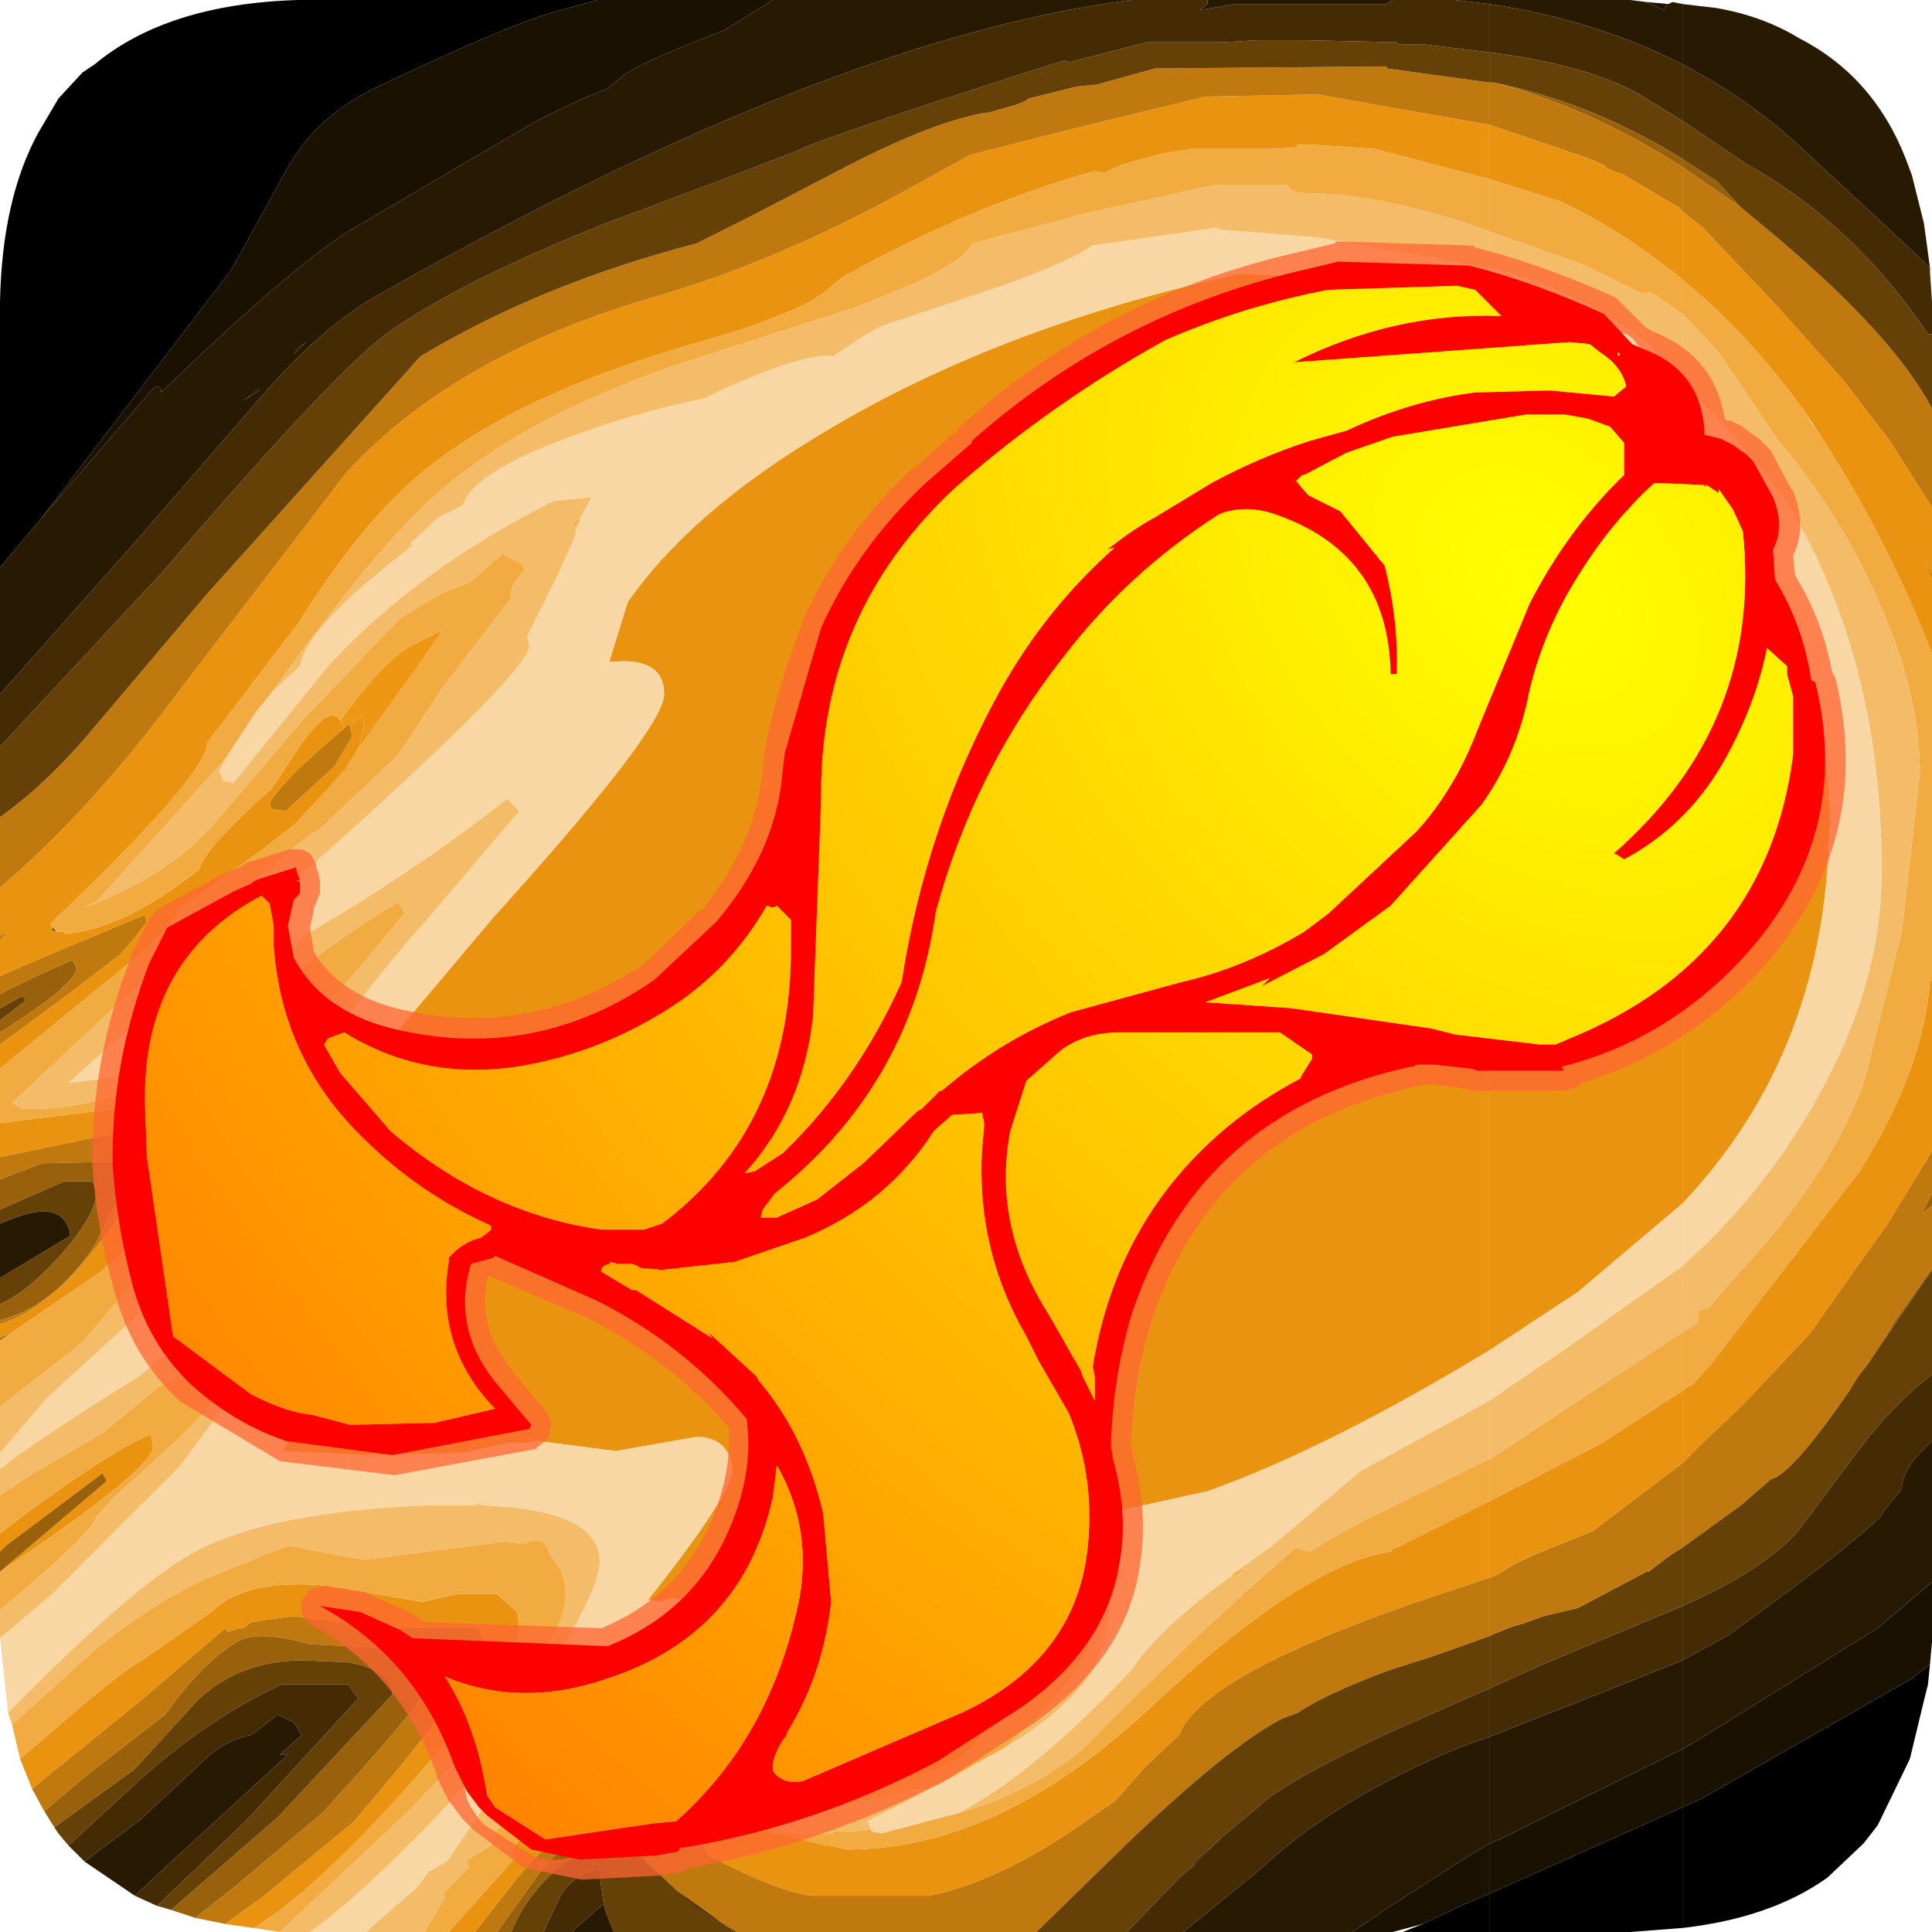<?xml version="1.0" encoding="UTF-8" standalone="no"?>
<svg xmlns:ffdec="https://www.free-decompiler.com/flash" xmlns:xlink="http://www.w3.org/1999/xlink" ffdec:objectType="frame" height="48.0px" width="48.0px" xmlns="http://www.w3.org/2000/svg">
  <g transform="matrix(1.0, 0.0, 0.0, 1.0, 0.0, 0.0)">
    <filter id="filter0">
      <feColorMatrix in="SourceGraphic" result="filterResult0" type="matrix" values="1.566 -0.17 -0.396 0.0 0.067 -0.275 1.231 0.044 0.0 0.067 0.063 -0.69 1.627 0.0 0.067 0.0 0.0 0.0 1.0 0.0"/>
    </filter>
    <use ffdec:characterId="2049" filter="url(#filter0)" height="48.0" transform="matrix(1.0, 0.0, 0.0, 1.0, 0.0, 0.0)" width="48.0" xlink:href="#sprite0"/>
    <use ffdec:characterId="2354" height="40.8" transform="matrix(1.0, 0.0, 0.0, 1.0, 2.3, 5.9)" width="43.55" xlink:href="#shape1"/>
  </g>
  <defs>
    <g id="sprite0" transform="matrix(1.0, 0.0, 0.0, 1.0, 0.0, 0.0)">
      <use ffdec:characterId="2048" height="48.0" transform="matrix(1.0, 0.0, 0.0, 1.0, 0.0, 0.0)" width="48.0" xlink:href="#shape0"/>
    </g>
    <g id="shape0" transform="matrix(1.0, 0.0, 0.0, 1.0, 0.0, 0.0)">
      <path d="M48.0 12.6 L48.0 14.25 47.85 13.95 48.0 14.4 48.0 16.25 Q47.0 13.65 45.5 11.25 L45.15 10.7 44.85 10.25 Q43.45 8.3 41.8 6.95 L41.8 5.25 42.3 5.65 44.1 7.55 45.8 9.45 46.95 10.95 48.0 12.6 M48.0 24.35 L48.0 28.6 46.9 30.4 44.95 33.15 43.35 34.85 43.25 34.95 42.35 35.8 41.8 36.35 41.8 34.55 41.95 34.45 42.05 34.4 42.5 33.9 46.2 29.1 Q47.8 26.55 47.95 24.35 L48.0 24.35 M41.8 29.9 L41.8 11.75 42.35 12.4 Q45.45 16.4 45.45 20.3 45.45 26.05 41.8 29.9 M37.0 3.1 L37.0 4.45 34.15 3.7 32.7 3.6 32.35 3.6 32.2 3.6 32.35 3.65 31.65 3.7 29.6 3.7 28.95 3.8 28.0 4.05 Q27.7 4.15 27.45 4.3 L27.2 4.25 Q24.15 5.1 21.0 6.85 L20.85 6.95 20.5 7.25 Q19.7 7.85 17.2 8.55 12.55 9.9 10.3 11.9 8.95 13.05 7.4 15.5 L5.15 18.45 Q5.15 19.25 1.25 22.95 L1.3 23.05 1.3 23.1 1.4 23.15 1.6 23.15 1.6 23.2 Q3.05 23.1 4.95 21.6 5.05 21.15 6.4 19.9 L6.75 19.6 7.4 18.6 Q8.2 17.45 8.45 17.9 L8.55 18.1 Q7.05 19.35 6.7 19.95 L6.75 20.1 7.1 20.15 8.3 19.05 8.75 18.3 8.7 18.05 9.0 17.75 9.05 18.05 8.9 18.6 8.65 19.0 8.45 19.25 8.15 19.6 7.3 20.5 6.4 21.2 5.7 21.7 4.4 22.6 4.4 22.65 Q4.4 23.0 2.2 24.75 L0.0 26.55 0.0 25.95 1.7 24.7 3.0 23.7 3.35 23.3 3.65 22.9 3.6 22.75 3.55 22.75 1.15 23.75 0.0 24.25 0.0 23.35 0.2 23.15 0.0 23.25 0.0 22.05 Q2.25 20.15 4.5 17.1 L8.6 11.75 Q11.3 8.8 16.35 7.35 19.1 6.55 22.1 4.95 L24.1 3.85 26.65 3.2 29.95 2.4 32.55 2.35 32.75 2.35 37.0 3.1 M37.0 8.15 L37.0 33.55 Q32.95 36.0 30.0 37.05 L24.05 38.35 17.2 39.8 17.0 39.75 16.6 39.7 16.45 39.8 16.1 39.75 Q18.2 37.1 18.2 36.5 18.1 35.7 17.3 35.7 L15.3 36.05 13.35 35.8 13.1 35.85 12.6 35.85 11.45 36.1 9.1 36.15 7.05 36.05 7.05 36.0 8.35 33.95 Q9.25 32.5 9.25 31.8 L9.0 31.1 Q8.7 30.75 8.7 30.2 8.65 29.0 8.3 28.8 L8.25 28.8 8.55 28.15 9.3 26.3 12.25 22.8 Q16.5 18.1 16.5 17.25 16.5 16.3 15.15 16.45 L15.15 16.4 15.55 15.1 15.6 14.95 Q17.1 12.8 20.2 10.9 24.65 8.15 30.8 6.8 34.25 6.9 37.0 8.15 M37.0 37.3 L37.0 39.2 36.4 39.4 Q29.9 41.5 29.3 43.1 L28.45 43.9 27.7 44.75 27.25 45.05 Q25.0 46.7 23.1 47.1 L20.15 47.1 Q19.4 47.0 18.0 46.3 L17.6 46.1 17.3 45.55 17.65 44.95 Q18.6 44.55 20.5 44.0 L22.7 43.3 22.95 43.2 23.35 43.0 23.75 42.65 22.7 42.95 21.45 43.25 18.2 43.8 16.95 44.0 15.8 44.25 15.75 44.25 15.05 44.65 14.75 44.85 Q14.05 45.3 12.9 46.6 L11.8 48.0 11.15 48.0 12.8 46.15 12.7 46.0 13.05 45.5 Q13.45 44.8 14.6 44.05 15.65 43.3 16.7 43.2 L17.2 43.1 17.25 43.1 17.55 43.0 18.65 42.7 22.05 41.95 23.05 41.9 23.1 41.95 24.65 41.7 Q25.45 40.9 25.45 41.8 L25.0 42.6 24.45 42.95 Q24.1 43.8 22.6 44.15 L18.0 45.3 19.75 45.65 20.5 45.85 20.6 45.85 21.05 45.95 Q24.8 45.95 28.55 42.45 32.4 38.85 34.55 38.55 34.6 38.45 34.7 38.45 L37.0 37.3 M6.3 47.9 L5.6 47.8 Q6.0 47.5 6.5 47.15 L8.8 45.25 Q12.0 41.5 12.0 40.8 L11.9 40.45 9.55 40.45 7.3 40.15 6.25 40.3 6.05 40.45 5.95 40.45 5.65 40.55 5.6 40.45 3.5 42.25 1.15 44.15 0.8 44.45 0.5 43.7 1.6 42.75 Q3.05 41.5 3.6 41.2 L5.25 40.05 Q6.1 39.2 8.15 39.4 L10.5 39.8 11.35 39.6 12.35 39.6 12.85 40.05 12.9 40.45 Q12.9 41.3 9.85 44.7 7.65 47.1 6.3 47.9 M0.0 38.55 L0.0 38.1 0.65 37.6 Q3.05 35.85 3.75 35.65 L3.8 35.95 Q3.8 36.5 0.0 39.05 L0.35 38.75 2.65 36.8 2.55 36.6 0.15 38.4 0.0 38.55 M0.0 33.25 L0.0 32.9 Q1.95 32.3 4.15 28.25 L4.05 28.0 3.25 28.1 2.15 28.3 0.0 28.75 0.0 27.9 0.8 27.8 4.55 27.35 5.65 26.8 5.1 27.5 5.05 27.65 5.0 27.8 4.3 28.95 Q3.3 30.55 3.2 30.85 L3.1 31.1 Q2.9 31.25 2.6 31.5 L2.5 31.6 0.3 33.1 0.0 33.25 M2.95 37.1 L2.4 37.65 2.4 37.6 2.95 37.1 M5.3 39.15 L5.4 39.1 5.3 39.15 M15.15 43.15 L14.8 43.35 14.75 43.35 14.95 43.2 15.15 43.15" fill="#ea9311" fill-rule="evenodd" stroke="none"/>
      <path d="M41.8 31.45 L41.8 29.9 Q45.45 26.05 45.45 20.3 45.45 16.4 42.35 12.4 L41.8 11.75 41.8 9.55 42.7 10.4 44.25 12.25 Q46.75 16.2 46.75 21.65 46.75 24.65 44.9 27.7 43.65 29.8 41.8 31.45 M37.0 6.65 L37.0 8.15 Q34.25 6.9 30.8 6.8 24.65 8.15 20.2 10.9 17.1 12.8 15.6 14.95 L15.55 15.1 15.15 16.4 15.15 16.45 Q16.5 16.3 16.5 17.25 16.5 18.1 12.25 22.8 L9.3 26.3 8.55 28.15 8.25 28.8 8.3 28.8 Q8.65 29.0 8.7 30.2 8.7 30.75 9.0 31.1 L9.25 31.8 Q9.25 32.5 8.35 33.95 L7.05 36.0 7.05 36.05 9.1 36.15 11.45 36.1 12.6 35.85 13.1 35.85 13.35 35.8 15.3 36.05 17.3 35.7 Q18.1 35.7 18.2 36.5 18.2 37.1 16.1 39.75 L16.45 39.8 16.6 39.7 17.0 39.75 17.2 39.8 24.05 38.35 30.0 37.05 Q32.95 36.0 37.0 33.55 L37.0 34.8 33.8 36.55 31.55 38.45 30.7 39.05 30.6 39.15 Q28.8 40.45 28.1 41.5 25.65 44.1 23.8 45.05 L21.9 45.55 21.65 45.5 21.65 45.45 21.55 45.25 23.3 44.35 24.55 43.65 25.0 43.4 Q26.75 42.35 27.3 41.2 L27.55 40.3 27.55 40.15 Q27.55 39.6 27.95 39.0 24.8 40.05 21.6 40.55 L20.95 40.8 Q18.25 41.05 16.5 41.6 14.15 42.4 12.7 43.95 L11.75 45.3 11.1 46.25 10.65 46.5 10.35 46.9 9.2 47.9 9.1 48.0 7.9 48.0 7.7 48.0 Q9.25 46.9 11.9 44.0 L13.65 41.5 Q14.9 39.45 14.9 38.8 14.9 37.5 11.95 37.4 L11.95 37.35 11.75 37.4 10.65 37.4 Q6.7 37.55 4.85 38.55 3.4 39.3 0.2 42.55 L0.0 40.7 1.3 39.6 4.45 36.45 Q8.05 31.65 8.05 31.0 L8.0 30.65 7.6 30.85 7.55 30.85 7.45 30.95 5.7 32.3 3.45 34.2 Q2.2 34.95 0.45 36.15 L0.0 36.5 0.0 36.1 1.15 34.75 3.5 32.6 Q5.7 30.3 6.7 28.4 8.05 25.7 10.65 22.8 L12.9 20.15 12.6 19.85 Q10.3 21.65 7.55 23.25 L5.6 25.4 Q4.5 26.65 1.7 26.9 L8.25 21.05 Q13.15 16.65 13.15 16.05 L13.1 15.8 13.8 14.4 13.85 14.3 14.3 13.3 14.3 13.2 14.4 12.95 14.4 12.9 14.7 12.35 13.75 12.45 Q10.35 14.15 8.15 16.55 L5.8 19.45 5.55 19.4 5.45 19.15 5.6 18.85 6.35 17.7 6.75 17.2 7.45 16.55 Q7.6 15.65 9.75 13.95 L10.25 13.55 10.2 13.5 10.9 12.85 11.5 12.55 Q11.75 11.75 14.05 10.9 15.75 10.25 17.5 9.9 L17.9 9.7 Q20.0 8.75 20.7 8.85 L21.45 8.35 21.9 8.1 23.7 7.5 Q26.35 6.65 27.15 6.1 L30.3 5.65 30.25 5.7 32.75 5.9 37.0 6.65 M8.3 29.6 L8.3 29.55 8.3 29.7 8.3 29.6 M16.9 41.0 L16.75 41.0 16.6 41.05 16.6 41.1 16.9 41.0" fill="#f9d7a4" fill-rule="evenodd" stroke="none"/>
      <path d="M41.8 33.1 L41.8 31.45 Q43.65 29.8 44.9 27.7 46.75 24.65 46.75 21.65 46.75 16.2 44.25 12.25 L42.7 10.4 41.8 9.55 41.8 7.8 42.7 8.75 44.15 10.9 Q45.75 12.8 46.7 15.0 47.7 17.25 47.7 19.2 L47.25 23.15 46.35 26.75 Q45.55 29.15 43.0 31.85 L42.45 32.5 42.2 32.55 42.2 32.75 42.2 32.85 41.8 33.1 M37.0 5.75 L37.0 6.65 32.75 5.9 30.25 5.7 30.3 5.65 27.15 6.1 Q26.35 6.65 23.7 7.5 L21.9 8.1 21.45 8.35 20.7 8.85 Q20.0 8.75 17.9 9.7 L17.5 9.9 Q15.75 10.25 14.05 10.9 11.75 11.75 11.5 12.55 L10.9 12.85 10.2 13.5 10.25 13.55 9.75 13.95 Q7.6 15.65 7.45 16.55 L6.75 17.2 Q8.95 14.15 10.25 12.85 12.4 10.6 16.7 9.1 L21.05 7.7 Q23.85 6.7 24.15 6.05 L26.25 5.5 26.75 5.35 30.15 4.6 32.0 4.6 Q32.05 4.8 32.45 4.8 34.05 4.8 36.3 5.5 L37.0 5.75 M37.0 34.8 L37.0 36.25 34.25 37.6 Q33.15 38.15 32.55 38.55 L32.2 38.45 Q29.85 40.45 26.85 43.5 25.55 44.55 23.8 45.05 25.65 44.1 28.1 41.5 28.8 40.45 30.6 39.15 L30.55 39.2 31.05 38.95 30.7 39.05 31.55 38.45 33.8 36.55 37.0 34.8 M10.55 48.0 L9.1 48.0 9.2 47.9 10.35 46.9 10.65 46.5 11.1 46.25 11.75 45.3 12.7 43.95 Q14.15 42.4 16.5 41.6 18.25 41.05 20.95 40.8 L21.6 40.55 Q24.8 40.05 27.95 39.0 27.55 39.6 27.55 40.15 L27.55 40.3 27.3 41.2 Q26.75 42.35 25.0 43.4 27.05 41.5 27.05 40.7 L27.05 40.3 27.05 40.25 27.0 40.15 26.6 40.1 26.15 40.5 21.6 41.4 21.3 41.35 19.3 41.7 16.6 42.35 15.15 43.15 14.95 43.2 14.75 43.35 13.8 43.95 13.4 44.2 Q12.75 44.65 12.35 45.5 L12.2 45.85 11.55 46.25 11.6 46.25 11.65 46.4 11.0 47.05 11.05 47.15 10.55 48.0 M7.7 48.0 L7.5 48.0 6.95 48.0 10.2 44.95 12.15 42.9 Q14.05 40.65 14.05 39.65 14.05 39.0 13.7 38.7 L13.6 38.45 Q13.45 38.2 13.15 38.3 L13.05 38.35 12.55 38.3 9.05 38.75 7.15 38.4 5.4 39.1 5.3 39.15 Q4.05 39.65 2.4 40.95 L0.3 42.85 0.2 42.55 Q3.4 39.3 4.85 38.55 6.7 37.55 10.65 37.4 L11.75 37.4 11.95 37.35 11.95 37.4 Q14.9 37.5 14.9 38.8 14.9 39.45 13.65 41.5 L11.9 44.0 Q9.25 46.9 7.7 48.0 M0.0 40.7 L0.0 40.5 0.0 40.1 0.0 40.0 Q2.4 38.0 2.4 37.65 L2.95 37.1 3.55 36.55 Q5.8 34.55 5.8 34.0 L5.75 33.8 6.1 33.25 6.15 33.2 5.25 33.85 3.95 34.45 2.55 35.6 0.75 36.65 0.0 37.15 0.0 36.5 0.45 36.15 Q2.2 34.95 3.45 34.2 L5.7 32.3 7.45 30.95 7.55 30.85 7.6 30.85 8.0 30.65 8.05 31.0 Q8.05 31.65 4.45 36.45 L1.3 39.6 0.0 40.7 M0.0 36.1 L0.0 34.95 2.05 33.35 3.9 31.15 4.75 30.2 5.85 28.55 7.1 26.0 7.3 25.6 Q7.85 25.1 8.5 24.55 L10.05 22.7 9.9 22.4 Q6.3 24.65 6.35 25.45 L4.0 26.85 Q2.05 27.6 0.55 27.55 L0.3 27.4 5.6 22.45 6.8 21.5 6.95 21.35 7.25 21.1 8.15 20.4 9.85 18.8 10.0 18.6 10.95 17.15 12.7 14.85 12.7 14.75 Q12.7 14.5 13.05 14.15 L12.95 14.0 12.55 13.8 12.55 13.7 11.7 14.45 10.95 14.75 9.95 15.35 7.6 17.8 5.5 20.25 Q4.35 21.7 2.1 22.55 L2.4 22.4 5.6 18.85 5.45 19.15 5.55 19.4 5.8 19.45 8.15 16.55 Q10.35 14.15 13.75 12.45 L14.7 12.35 14.4 12.9 14.25 13.0 14.25 13.1 14.4 12.95 14.3 13.2 14.3 13.3 13.85 14.3 13.8 14.4 13.1 15.8 13.15 16.05 Q13.15 16.65 8.25 21.05 L1.7 26.9 Q4.5 26.65 5.6 25.4 L7.55 23.25 Q10.3 21.65 12.6 19.85 L12.9 20.15 10.65 22.8 Q8.05 25.7 6.7 28.4 5.7 30.3 3.5 32.6 L1.15 34.75 0.0 36.1 M8.3 29.6 L8.3 29.7 8.3 29.55 8.3 29.6 M23.3 44.35 L21.55 45.25 21.65 45.45 21.2 45.5 20.7 45.5 20.7 45.55 19.85 45.55 18.6 45.35 23.3 44.35 M16.9 41.0 L16.6 41.1 16.6 41.05 16.75 41.0 16.9 41.0" fill="#f4bc68" fill-rule="evenodd" stroke="none"/>
      <path d="M48.0 16.25 L48.0 24.35 47.95 24.35 Q47.8 26.55 46.2 29.1 L42.5 33.9 42.05 34.4 41.95 34.45 41.8 34.55 41.8 33.1 42.2 32.85 42.2 32.75 42.2 32.55 42.45 32.5 43.0 31.85 Q45.55 29.15 46.35 26.75 L47.25 23.15 47.7 19.2 Q47.7 17.25 46.7 15.0 45.75 12.8 44.15 10.9 L42.7 8.75 41.8 7.8 41.8 6.95 Q43.45 8.3 44.85 10.25 L45.0 10.5 45.15 10.7 45.5 11.25 Q47.0 13.65 48.0 16.25 M37.0 4.45 L37.0 5.75 36.3 5.5 Q34.05 4.8 32.45 4.8 32.05 4.8 32.0 4.6 L30.15 4.6 26.75 5.35 26.25 5.5 24.15 6.05 Q23.85 6.7 21.05 7.7 L16.7 9.1 Q12.4 10.6 10.25 12.85 8.95 14.15 6.75 17.2 L6.35 17.7 5.6 18.85 2.4 22.4 2.1 22.55 Q4.35 21.7 5.5 20.25 L7.6 17.8 9.95 15.35 10.95 14.75 11.7 14.45 12.55 13.7 12.55 13.8 12.95 14.0 13.05 14.15 Q12.7 14.5 12.7 14.75 L12.7 14.85 10.95 17.15 10.0 18.6 9.85 18.8 8.15 20.4 8.15 20.35 7.25 21.1 6.95 21.35 6.8 21.5 5.6 22.45 0.3 27.4 0.55 27.55 Q2.05 27.6 4.0 26.85 L6.35 25.45 Q6.3 24.65 9.9 22.4 L10.05 22.7 8.5 24.55 Q7.85 25.1 7.3 25.6 L7.1 26.0 5.85 28.55 4.75 30.2 3.9 31.15 2.05 33.35 0.0 34.95 0.0 33.3 0.3 33.1 2.5 31.6 2.6 31.5 Q2.9 31.25 3.1 31.1 L3.2 30.85 Q3.3 30.55 4.3 28.95 L5.0 27.8 5.05 27.65 5.1 27.5 5.65 26.8 4.55 27.35 0.8 27.8 0.0 27.9 0.0 26.55 2.2 24.75 Q4.4 23.0 4.4 22.65 L4.4 22.6 5.7 21.7 6.4 21.2 7.3 20.5 8.15 19.6 8.45 19.25 8.65 19.1 8.65 19.0 8.9 18.6 9.15 18.25 10.35 16.6 11.0 15.65 10.3 16.0 Q9.7 16.3 8.95 17.25 L8.45 17.9 Q8.2 17.45 7.4 18.6 L6.75 19.6 6.4 19.9 Q5.05 21.15 4.95 21.6 3.05 23.1 1.6 23.2 L1.6 23.15 1.4 23.15 1.3 23.05 1.25 22.95 Q5.15 19.25 5.15 18.45 L7.4 15.5 Q8.95 13.05 10.3 11.9 12.55 9.9 17.2 8.55 19.7 7.85 20.5 7.25 L20.85 6.95 21.0 6.85 Q24.15 5.1 27.2 4.25 L27.45 4.3 Q27.7 4.15 28.0 4.05 L28.95 3.8 29.6 3.7 31.65 3.7 32.35 3.65 32.2 3.6 32.35 3.6 32.7 3.6 34.15 3.7 37.0 4.45 M37.0 36.25 L37.0 37.3 34.7 38.45 Q34.6 38.45 34.55 38.55 32.4 38.85 28.55 42.45 24.8 45.95 21.05 45.95 L20.6 45.85 20.5 45.85 19.75 45.65 18.0 45.3 22.6 44.15 Q24.1 43.8 24.45 42.95 L25.0 42.6 25.45 41.8 Q25.45 40.9 24.65 41.7 L23.1 41.95 23.05 41.9 22.05 41.95 18.65 42.7 17.55 43.0 17.25 43.1 17.2 43.1 16.7 43.2 Q15.65 43.3 14.6 44.05 13.45 44.8 13.05 45.5 L12.7 46.0 12.8 46.15 11.15 48.0 10.55 48.0 11.05 47.15 11.0 47.05 11.65 46.4 11.6 46.25 11.55 46.25 12.2 45.85 12.35 45.5 Q12.75 44.65 13.4 44.2 L13.8 43.95 14.8 43.35 15.15 43.15 16.6 42.35 19.3 41.7 21.3 41.35 21.6 41.4 26.15 40.5 26.6 40.1 27.0 40.15 27.05 40.25 27.05 40.3 27.05 40.7 Q27.05 41.5 25.0 43.4 L24.55 43.65 23.3 44.35 18.6 45.35 19.85 45.55 20.7 45.55 20.7 45.5 21.2 45.5 21.65 45.45 21.65 45.5 21.9 45.55 23.8 45.05 Q25.55 44.55 26.85 43.5 29.85 40.45 32.2 38.45 L32.55 38.55 Q33.15 38.15 34.25 37.6 L37.0 36.25 M6.95 48.0 L6.3 47.9 Q7.65 47.1 9.85 44.7 12.9 41.3 12.9 40.45 L12.85 40.05 12.35 39.6 11.35 39.6 10.5 39.8 8.15 39.4 Q6.1 39.2 5.25 40.05 L3.6 41.2 Q3.05 41.5 1.6 42.75 L0.5 43.7 0.3 42.85 2.4 40.95 Q4.05 39.65 5.3 39.15 L5.4 39.1 7.15 38.4 9.05 38.75 12.55 38.3 13.05 38.35 13.15 38.3 Q13.45 38.2 13.6 38.45 L13.7 38.7 Q14.05 39.0 14.05 39.65 14.05 40.65 12.15 42.9 L10.2 44.95 6.95 48.0 M0.0 40.0 L0.0 39.05 Q3.8 36.5 3.8 35.95 L3.75 35.65 Q3.05 35.85 0.65 37.6 L0.0 38.1 0.0 37.15 0.75 36.65 2.55 35.6 3.95 34.45 5.25 33.85 6.15 33.2 6.1 33.25 5.75 33.8 5.8 34.0 Q5.8 34.55 3.55 36.55 L2.95 37.1 2.4 37.6 2.4 37.65 Q2.4 38.0 0.0 40.0 M14.4 12.9 L14.4 12.95 14.25 13.1 14.25 13.0 14.4 12.9 M30.6 39.15 L30.7 39.05 31.05 38.95 30.55 39.2 30.6 39.15" fill="#f1ab41" fill-rule="evenodd" stroke="none"/>
      <path d="M8.45 17.9 L8.95 17.25 Q9.7 16.3 10.3 16.0 L11.0 15.65 10.35 16.6 9.15 18.25 8.9 18.6 9.05 18.05 9.0 17.75 8.7 18.05 8.65 18.0 8.55 18.1 8.45 17.9 M8.65 19.0 L8.65 19.1 8.45 19.25 8.65 19.0 M7.25 21.1 L8.15 20.35 8.15 20.4 7.25 21.1" fill="#ee9715" fill-rule="evenodd" stroke="none"/>
      <path d="M48.0 10.15 L48.0 12.6 46.95 10.95 45.8 9.45 44.1 7.55 42.3 5.65 41.8 5.25 41.8 4.15 43.25 5.15 44.15 5.9 Q47.05 8.35 48.0 10.15 M48.0 14.25 L48.0 14.4 47.85 13.95 48.0 14.25 M48.0 28.6 L48.0 29.65 47.75 30.15 48.0 29.95 48.0 31.5 47.05 32.85 46.8 33.3 46.4 33.9 46.2 34.15 46.1 34.3 45.95 34.55 Q44.5 36.65 44.0 36.75 L43.25 37.4 41.8 38.45 41.8 36.35 42.35 35.8 43.25 34.95 43.35 34.85 44.95 33.15 46.9 30.4 48.0 28.6 M37.0 2.05 L37.0 3.1 32.75 2.35 32.6 2.35 32.55 2.35 29.95 2.4 26.65 3.2 24.1 3.85 22.1 4.95 Q19.1 6.55 16.35 7.35 11.3 8.8 8.6 11.75 L4.5 17.1 Q2.25 20.15 0.0 22.05 L0.0 20.3 Q1.2 19.45 2.4 18.0 L5.15 14.75 10.45 8.85 Q13.45 7.05 17.3 6.05 L18.6 5.4 21.1 4.1 Q23.25 3.0 24.5 2.8 L24.55 2.8 25.25 2.6 25.5 2.5 25.55 2.45 26.75 2.15 27.25 2.1 28.7 1.7 34.45 1.65 34.45 1.7 37.0 2.05 M37.0 39.2 L37.0 40.65 35.6 41.15 34.5 41.5 Q32.9 42.1 32.25 42.55 L31.85 42.7 Q30.5 43.4 27.95 45.85 L25.75 48.0 25.7 48.0 18.3 48.0 17.35 47.4 16.85 47.0 16.1 46.3 16.05 46.2 16.1 46.15 16.1 46.1 15.95 46.1 16.1 46.0 16.05 45.7 16.05 45.55 16.1 45.2 16.15 45.0 17.25 44.75 17.45 44.7 17.55 44.6 22.7 43.3 20.5 44.0 Q18.6 44.55 17.65 44.95 L17.3 45.55 17.6 46.1 18.0 46.3 Q19.4 47.0 20.15 47.1 L23.1 47.1 Q25.0 46.7 27.25 45.05 L27.7 44.75 28.45 43.9 29.3 43.1 Q29.9 41.5 36.4 39.4 L37.0 39.2 M12.35 48.0 L11.8 48.0 12.9 46.6 Q14.05 45.3 14.75 44.85 14.95 44.7 15.1 44.65 L15.25 44.6 15.1 44.65 15.05 44.65 15.75 44.25 15.8 44.25 16.95 44.0 18.2 43.8 21.45 43.25 20.45 43.5 Q18.5 44.0 18.35 44.2 14.75 44.95 13.5 46.4 L12.35 48.0 M5.6 47.8 L5.35 47.75 4.85 47.65 5.8 46.9 8.0 45.05 Q11.0 41.8 11.0 41.25 L10.9 41.0 10.65 41.0 7.7 40.85 Q6.3 40.45 5.8 40.85 5.0 41.35 4.1 42.6 L2.1 44.15 1.1 45.0 0.8 44.45 1.15 44.15 3.5 42.25 5.6 40.45 5.65 40.55 5.95 40.45 6.05 40.45 6.25 40.3 7.3 40.15 9.55 40.45 11.9 40.45 12.0 40.8 Q12.0 41.5 8.8 45.25 L6.5 47.15 Q6.0 47.5 5.6 47.8 M0.0 32.9 L0.0 32.8 Q1.35 32.45 2.35 30.95 L3.4 28.85 1.05 28.9 0.0 29.3 0.0 28.75 2.15 28.3 3.25 28.1 4.05 28.0 4.15 28.25 Q1.95 32.3 0.0 32.9 M0.0 25.95 L0.0 25.65 Q1.9 24.45 1.9 24.05 L1.8 23.85 Q0.75 24.3 0.0 24.7 L0.0 24.25 1.15 23.75 3.55 22.75 3.6 22.75 3.65 22.9 3.35 23.3 3.0 23.7 1.7 24.7 0.0 25.95 M0.0 23.35 L0.0 23.25 0.2 23.15 0.0 23.35 M8.55 18.1 L8.65 18.0 8.7 18.05 8.75 18.3 8.3 19.05 7.1 20.15 6.75 20.1 6.7 19.95 Q7.05 19.35 8.55 18.1 M14.8 43.35 L13.8 43.95 14.75 43.35 14.8 43.35 M22.7 42.95 L23.75 42.65 23.35 43.0 22.95 43.2 22.7 43.3 22.75 43.05 22.7 42.95" fill="#c0790e" fill-rule="evenodd" stroke="none"/>
      <path d="M48.0 29.65 L48.0 29.95 47.75 30.15 48.0 29.65 M48.0 31.5 L48.0 31.55 46.8 33.3 47.05 32.85 48.0 31.5 M41.8 4.15 L41.8 3.95 42.65 4.5 43.25 5.15 41.8 4.15 M12.7 48.0 L12.35 48.0 13.5 46.4 Q14.75 44.95 18.35 44.2 18.5 44.0 20.45 43.5 L21.45 43.25 22.7 42.95 22.75 43.05 22.7 43.3 17.55 44.6 17.45 44.7 17.25 44.75 16.15 45.0 16.1 45.2 16.05 45.55 16.05 45.7 16.1 46.0 15.95 46.1 16.1 46.1 16.1 46.15 16.05 46.2 16.1 46.3 15.9 46.1 15.95 45.9 15.9 45.65 15.7 45.6 15.6 45.5 Q13.45 46.2 12.7 48.0 M4.85 47.65 L4.25 47.45 6.9 45.15 9.75 42.1 Q9.75 41.5 8.65 41.3 L7.55 41.25 Q5.95 41.25 4.9 42.25 L3.35 43.95 1.35 45.4 1.1 45.0 2.1 44.15 4.1 42.6 Q5.0 41.35 5.8 40.85 6.3 40.45 7.7 40.85 L10.65 41.0 10.9 41.0 11.0 41.25 Q11.0 41.8 8.0 45.05 L5.8 46.9 4.85 47.65 M0.0 39.05 L0.0 38.55 0.15 38.4 2.55 36.6 2.65 36.8 0.35 38.75 0.0 39.05 M0.0 33.3 L0.0 33.25 0.3 33.1 0.0 33.3 M0.0 32.8 L0.0 32.4 Q0.6 32.15 1.4 31.3 2.4 30.2 2.4 29.6 L2.3 29.35 1.6 29.35 0.0 30.05 0.0 29.3 1.05 28.9 3.4 28.85 2.35 30.95 Q1.35 32.45 0.0 32.8 M0.0 25.65 L0.0 25.35 0.65 24.85 0.55 24.75 0.0 25.05 0.0 24.7 Q0.75 24.3 1.8 23.85 L1.9 24.05 Q1.9 24.45 0.0 25.65 M32.75 2.35 L32.55 2.35 32.6 2.35 32.75 2.35 M15.05 44.65 L15.1 44.65 15.25 44.6 15.1 44.65 Q14.95 44.7 14.75 44.85 L15.05 44.65" fill="#9a610c" fill-rule="evenodd" stroke="none"/>
      <path d="M48.0 8.3 L48.0 10.15 Q47.05 8.35 44.15 5.9 L43.25 5.15 42.65 4.5 41.8 3.95 41.8 3.0 43.35 4.05 Q46.05 5.55 47.9 8.3 L48.0 8.3 M48.0 31.55 L48.0 34.15 Q47.2 34.75 46.35 35.8 L44.7 38.0 Q43.85 39.0 41.8 39.9 L41.8 38.45 43.25 37.4 44.0 36.75 Q44.5 36.65 45.95 34.55 L46.1 34.3 46.2 34.15 46.4 33.9 46.8 33.3 48.0 31.55 M0.0 18.55 L4.05 14.2 Q8.5 9.0 9.8 8.15 11.65 6.9 15.05 5.55 L16.25 5.1 17.85 4.5 19.8 3.75 Q20.5 3.4 25.5 1.8 L26.45 1.5 26.55 1.55 28.5 1.05 30.35 1.05 31.25 1.0 32.4 1.0 34.7 1.05 34.75 1.1 35.35 1.1 37.0 1.3 37.0 2.05 34.45 1.7 34.45 1.65 28.7 1.7 27.25 2.1 26.75 2.15 25.55 2.45 25.5 2.5 25.25 2.6 24.55 2.8 24.5 2.8 Q23.25 3.0 21.1 4.1 L18.6 5.4 17.3 6.05 Q13.45 7.05 10.45 8.85 L5.15 14.75 2.4 18.0 Q1.2 19.45 0.0 20.3 L0.0 18.55 M37.0 40.65 L37.0 41.95 34.5 43.05 Q31.85 44.3 31.25 44.9 L30.35 45.65 29.7 46.25 29.65 46.35 29.3 46.65 28.0 48.0 25.75 48.0 27.95 45.85 Q30.5 43.4 31.85 42.7 L32.25 42.55 Q32.9 42.1 34.5 41.5 L35.6 41.15 37.0 40.65 M18.25 48.0 L15.25 48.0 15.05 47.5 15.0 47.3 14.9 46.6 14.9 46.45 Q14.35 46.5 13.95 47.05 L13.5 48.0 12.7 48.0 Q13.45 46.2 15.6 45.5 L15.7 45.6 15.9 45.65 15.95 45.9 15.9 46.1 16.1 46.3 16.85 47.0 18.25 48.0 M4.25 47.45 L3.9 47.35 6.1 45.25 8.9 42.2 8.65 41.85 7.0 41.85 Q5.25 42.65 3.55 44.15 L1.7 45.85 1.45 45.55 1.35 45.4 3.35 43.95 4.9 42.25 Q5.95 41.25 7.55 41.25 L8.65 41.3 Q9.75 41.5 9.75 42.1 L6.9 45.15 4.25 47.45 M0.0 32.4 L0.0 31.75 1.75 30.7 Q1.6 29.75 0.25 30.3 L0.0 30.4 0.0 30.05 1.6 29.35 2.3 29.35 2.4 29.6 Q2.4 30.2 1.4 31.3 0.6 32.15 0.0 32.4 M0.0 25.35 L0.0 25.05 0.55 24.75 0.65 24.85 0.0 25.35" fill="#654007" fill-rule="evenodd" stroke="none"/>
      <path d="M47.95 6.65 L47.95 6.75 48.0 7.5 48.0 7.8 48.0 7.9 48.0 8.3 47.9 8.3 Q46.05 5.55 43.35 4.05 L41.8 3.0 41.8 1.6 Q43.55 2.5 45.0 3.9 L47.1 5.85 47.95 6.65 M48.0 34.15 L48.0 35.8 47.9 35.9 Q47.25 36.5 47.25 37.0 L46.95 37.35 46.7 37.7 Q45.7 38.65 42.9 40.65 L41.8 41.25 41.8 39.9 Q43.85 39.0 44.7 38.0 L46.35 35.8 Q47.2 34.75 48.0 34.15 M36.15 0.0 L37.0 0.1 37.0 1.3 35.35 1.1 34.75 1.1 34.7 1.05 32.4 1.0 31.25 1.0 30.35 1.05 28.5 1.05 26.55 1.55 26.45 1.5 25.5 1.8 Q20.5 3.4 19.8 3.75 L17.85 4.5 16.25 5.1 15.05 5.55 Q11.65 6.9 9.8 8.15 8.5 9.0 4.05 14.2 L0.0 18.55 0.0 17.25 3.55 13.25 6.15 10.25 Q7.95 8.1 9.45 7.3 20.65 0.95 28.1 0.0 L30.0 0.0 30.0 0.1 29.8 0.25 30.7 0.1 34.45 0.1 34.6 0.0 36.15 0.0 M37.0 41.95 L37.0 43.15 36.3 43.4 Q33.15 44.7 31.3 46.45 L29.4 48.0 28.0 48.0 29.3 46.65 29.65 46.35 30.35 45.65 31.25 44.9 Q31.85 44.3 34.5 43.05 L37.0 41.95 M25.75 48.0 L25.7 48.0 25.75 48.0 M18.3 48.0 L18.25 48.0 16.85 47.0 17.35 47.4 18.3 48.0 M14.25 48.0 L13.5 48.0 13.95 47.05 Q14.35 46.5 14.9 46.45 L14.9 46.6 15.0 47.3 14.25 47.95 14.25 48.0 M3.9 47.35 L3.35 47.1 4.15 46.35 7.15 43.6 6.95 43.6 7.5 43.1 7.3 42.8 6.9 42.6 6.25 43.1 Q5.55 43.25 5.05 43.75 L3.5 45.2 2.1 46.25 1.7 45.85 3.55 44.15 Q5.25 42.65 7.0 41.85 L8.65 41.85 8.9 42.2 6.1 45.25 3.9 47.35" fill="#442b04" fill-rule="evenodd" stroke="none"/>
      <path d="M41.8 1.6 L41.8 0.1 42.65 0.2 Q43.8 0.4 44.7 0.95 46.55 1.9 47.35 3.95 L47.5 4.35 47.6 4.75 47.8 5.55 47.95 6.65 47.1 5.85 45.0 3.9 Q43.55 2.5 41.8 1.6 M48.0 35.8 L48.0 39.3 46.65 40.45 42.15 43.25 41.8 43.45 41.8 41.25 42.9 40.65 Q45.7 38.65 46.7 37.7 L46.95 37.35 47.25 37.0 Q47.25 36.5 47.9 35.9 L48.0 35.8 M37.0 0.1 L36.15 0.0 37.0 0.0 37.0 0.1 M34.6 0.0 L34.45 0.1 30.7 0.1 29.8 0.25 30.0 0.1 30.0 0.0 34.6 0.0 M28.1 0.0 Q20.65 0.95 9.45 7.3 7.95 8.1 6.15 10.25 L3.55 13.25 0.0 17.25 0.0 14.1 1.05 12.85 3.85 9.6 Q4.0 9.6 4.0 9.7 L4.0 9.75 5.0 8.8 Q7.4 6.55 8.65 5.75 L13.25 3.05 Q14.2 2.55 15.1 2.2 L15.45 1.9 Q15.9 1.55 18.0 0.75 L19.2 0.0 28.1 0.0 M37.0 43.15 L37.0 45.8 36.35 46.2 34.55 47.35 33.6 48.0 29.4 48.0 31.3 46.45 Q33.15 44.7 36.3 43.4 L37.0 43.15 M15.25 48.0 L14.25 48.0 14.25 47.95 15.0 47.3 15.05 47.5 15.25 48.0 M3.35 47.1 L2.1 46.25 3.5 45.2 5.05 43.75 Q5.55 43.25 6.25 43.1 L6.9 42.6 7.3 42.8 7.5 43.1 6.95 43.6 7.15 43.6 4.15 46.35 3.35 47.1 M0.0 31.75 L0.0 30.4 0.25 30.3 Q1.6 29.75 1.75 30.7 L0.0 31.75 M1.3 23.05 L1.4 23.15 1.3 23.1 1.3 23.05 M7.3 8.8 L7.6 8.5 7.4 8.65 7.3 8.8 M6.05 9.95 L6.45 9.7 6.45 9.65 6.05 9.95 M30.35 45.65 L29.65 46.35 29.7 46.25 30.35 45.65" fill="#281a02" fill-rule="evenodd" stroke="none"/>
      <path d="M48.0 39.3 L48.0 40.1 48.0 40.5 48.0 40.55 48.0 40.65 48.0 40.8 47.95 41.35 47.5 41.7 42.25 44.7 41.8 44.9 41.8 43.45 42.15 43.25 46.65 40.45 48.0 39.3 M37.0 45.8 L37.0 47.05 36.4 47.3 35.35 47.8 34.6 48.0 33.6 48.0 34.55 47.35 36.35 46.2 37.0 45.8 M19.2 0.0 L18.0 0.75 Q15.9 1.55 15.45 1.9 L15.1 2.2 Q14.2 2.55 13.25 3.05 L8.65 5.75 Q7.4 6.55 5.0 8.8 L4.0 9.75 4.0 9.7 Q4.0 9.6 3.85 9.6 L1.05 12.85 5.75 6.7 7.1 4.25 Q7.85 2.85 9.5 2.1 12.55 0.65 13.75 0.3 L14.85 0.0 19.2 0.0 M6.05 9.95 L6.45 9.65 6.45 9.7 6.05 9.95 M7.3 8.8 L7.4 8.65 7.6 8.5 7.3 8.8" fill="#1b1101" fill-rule="evenodd" stroke="none"/>
      <path d="M47.95 41.35 L47.9 41.85 47.8 42.25 47.45 43.7 46.65 45.35 46.3 45.8 45.4 46.65 Q44.0 47.65 41.8 47.9 L41.8 44.9 42.25 44.7 47.5 41.7 47.95 41.35 M37.0 47.05 L37.0 48.0 34.85 48.0 35.35 47.8 36.4 47.3 37.0 47.05 M1.05 12.85 L0.0 14.1 0.0 7.5 Q0.05 4.95 0.95 3.3 L1.45 2.45 2.05 1.8 2.35 1.6 Q4.15 0.1 7.4 0.0 L7.5 0.0 7.9 0.0 14.85 0.0 13.75 0.3 Q12.55 0.65 9.5 2.1 7.85 2.85 7.1 4.25 L5.75 6.7 1.05 12.85" fill="#000000" fill-rule="evenodd" stroke="none"/>
      <path d="M41.45 0.1 L41.4 0.1 41.35 0.25 40.9 0.05 41.45 0.1 M41.8 43.45 L41.8 44.9 37.0 47.05 37.0 45.8 37.25 45.7 41.8 43.45" fill="#1b1101" fill-rule="evenodd" stroke="none"/>
      <path d="M40.9 0.05 L41.35 0.25 41.4 0.1 41.45 0.1 41.55 0.05 41.8 0.1 41.8 1.6 Q39.65 0.5 37.0 0.1 L37.0 0.0 40.1 0.0 40.5 0.0 40.9 0.05 M41.8 41.25 L41.8 43.45 37.25 45.7 37.0 45.8 37.0 43.15 39.8 42.05 41.8 41.25" fill="#281a02" fill-rule="evenodd" stroke="none"/>
      <path d="M37.0 0.1 Q39.65 0.5 41.8 1.6 L41.8 3.0 40.65 2.3 Q39.35 1.6 37.0 1.3 L37.0 0.1 M41.8 39.9 L41.8 41.25 39.8 42.05 37.0 43.15 37.0 41.95 Q37.65 41.65 38.45 41.3 L41.8 39.9 M38.9 40.1 L38.8 40.15 38.7 40.2 38.9 40.1" fill="#442b04" fill-rule="evenodd" stroke="none"/>
      <path d="M41.8 3.0 L41.8 3.95 Q39.55 2.55 37.1 2.05 L37.0 2.05 37.0 1.3 Q39.35 1.6 40.65 2.3 L41.8 3.0 M41.8 38.45 L41.8 39.9 38.45 41.3 Q37.65 41.65 37.0 41.95 L37.0 40.65 37.1 40.6 37.6 40.4 37.8 40.35 38.35 40.15 39.2 39.95 40.9 39.05 40.95 39.05 41.55 38.6 41.8 38.45 M38.9 40.1 L38.7 40.2 38.8 40.15 38.9 40.1" fill="#654007" fill-rule="evenodd" stroke="none"/>
      <path d="M41.8 3.95 L41.8 4.15 Q39.45 2.65 37.1 2.05 39.55 2.55 41.8 3.95" fill="#9a610c" fill-rule="evenodd" stroke="none"/>
      <path d="M41.8 4.15 L41.8 5.25 41.7 5.15 40.35 4.35 39.95 4.2 39.85 4.1 39.5 3.95 37.0 3.1 37.0 2.05 37.1 2.05 Q39.45 2.65 41.8 4.15 M41.8 36.35 L41.8 38.45 41.55 38.6 40.95 39.05 40.9 39.05 39.2 39.95 38.35 40.15 37.8 40.35 37.6 40.4 37.1 40.6 37.0 40.65 37.0 39.2 37.25 39.1 Q37.65 38.8 38.55 38.45 L39.55 38.05 41.8 36.35" fill="#c0790e" fill-rule="evenodd" stroke="none"/>
      <path d="M41.8 5.25 L41.8 6.95 Q40.35 5.75 38.75 5.0 L37.0 4.45 37.0 3.1 39.5 3.95 39.85 4.1 39.95 4.2 40.35 4.35 41.7 5.15 41.8 5.25 M41.8 11.75 L41.8 29.9 39.2 32.1 37.0 33.55 37.0 8.15 Q39.75 9.4 41.8 11.75 M41.8 34.55 L41.8 36.35 39.55 38.05 38.55 38.45 Q37.65 38.8 37.25 39.1 L37.0 39.2 37.0 37.3 39.8 35.85 41.8 34.55" fill="#ea9311" fill-rule="evenodd" stroke="none"/>
      <path d="M41.8 7.8 L41.8 9.55 40.9 8.5 Q39.55 7.45 37.6 6.8 L37.0 6.65 37.0 5.75 39.4 6.6 40.8 7.3 41.0 7.25 41.8 7.8 M41.8 31.45 L41.8 33.1 40.35 34.05 37.1 36.2 37.0 36.25 37.0 34.8 39.05 33.4 41.8 31.45" fill="#f4bc68" fill-rule="evenodd" stroke="none"/>
      <path d="M41.8 6.95 L41.8 7.8 41.0 7.25 40.8 7.3 39.4 6.6 37.0 5.75 37.0 4.45 38.75 5.0 Q40.35 5.75 41.8 6.95 M41.8 33.1 L41.8 34.55 39.8 35.85 37.0 37.3 37.0 36.25 37.1 36.2 40.35 34.05 41.8 33.1" fill="#f1ab41" fill-rule="evenodd" stroke="none"/>
      <path d="M41.8 9.55 L41.8 11.75 Q39.75 9.4 37.0 8.15 L37.0 6.65 37.6 6.8 Q39.55 7.45 40.9 8.5 L41.8 9.55 M41.8 29.9 L41.8 31.45 39.05 33.4 37.0 34.8 37.0 33.55 39.2 32.1 41.8 29.9" fill="#f9d7a4" fill-rule="evenodd" stroke="none"/>
      <path d="M41.8 44.9 L41.8 47.9 40.5 48.0 37.0 48.0 37.0 47.05 41.8 44.9" fill="#000000" fill-rule="evenodd" stroke="none"/>
    </g>
    <g id="shape1" transform="matrix(1.0, 0.0, 0.0, 1.0, -2.3, -5.9)">
      <path d="M41.1 8.25 Q42.6 8.85 42.85 10.4 L42.9 10.45 43.0 10.45 43.3 10.6 43.35 10.65 43.7 10.9 43.75 10.95 43.9 11.1 44.0 11.2 44.5 12.15 44.55 12.2 Q44.9 13.1 44.55 13.8 L44.6 14.3 Q45.25 15.35 45.5 16.6 L45.5 16.65 45.6 16.85 Q46.6 20.95 43.7 24.15 41.8 26.15 39.3 26.9 L39.2 27.0 38.85 27.1 38.65 27.1 36.7 27.1 36.55 27.1 36.45 27.05 35.65 26.95 35.35 26.95 35.15 27.0 Q30.15 28.1 28.6 32.85 28.15 34.3 28.1 35.85 L28.15 36.2 28.15 36.15 Q28.55 37.65 28.3 39.0 27.95 41.2 25.7 42.8 L23.55 44.2 Q20.5 45.8 17.2 46.4 L17.15 46.4 16.95 46.5 16.4 46.6 16.35 46.6 14.45 46.7 13.0 46.4 11.75 45.45 11.55 45.25 11.5 45.2 11.2 44.8 11.15 44.75 10.85 44.15 10.85 44.1 Q9.95 41.55 7.7 40.35 L7.5 40.1 7.5 39.75 7.7 39.5 8.05 39.4 9.05 39.55 9.25 39.65 10.05 40.0 10.25 40.1 10.55 40.3 14.9 40.45 14.95 40.45 Q16.75 39.7 17.55 38.05 18.2 36.7 18.1 35.45 16.6 33.75 14.6 32.75 L12.15 31.7 12.1 31.8 Q11.85 33.05 12.8 34.15 L13.6 35.1 13.7 35.35 13.65 35.65 13.6 35.75 13.3 36.0 9.8 36.65 6.95 36.3 4.45 34.8 4.4 34.75 Q3.25 33.65 2.85 32.1 2.4 30.55 2.3 29.0 L2.3 28.95 Q2.25 26.35 3.25 23.8 L3.25 23.75 3.7 22.85 3.9 22.6 5.55 21.7 5.6 21.7 5.95 21.55 6.1 21.45 6.2 21.4 6.25 21.4 7.2 21.1 7.5 21.1 7.7 21.2 7.85 21.45 7.85 21.55 7.9 21.65 7.95 21.9 7.95 22.2 7.8 22.55 7.8 22.6 7.7 23.05 7.8 23.65 Q8.45 24.75 10.05 25.1 13.25 25.8 16.0 23.95 L17.4 22.6 17.45 22.6 Q18.65 21.1 18.9 19.5 L19.0 18.65 19.0 18.6 Q19.35 16.95 19.95 15.45 L19.95 15.4 Q20.9 13.3 22.65 11.65 L22.7 11.65 23.7 10.75 23.75 10.75 23.85 10.6 Q27.4 7.4 32.1 6.3 L33.15 6.05 33.2 6.0 36.6 6.1 36.65 6.15 Q38.25 6.55 40.05 7.35 L40.15 7.4 40.9 8.15 41.1 8.25 M40.7 9.0 L40.6 9.15 40.55 9.2 40.3 9.35 40.2 9.35 40.15 9.35 40.05 9.35 40.0 9.3 39.85 9.2 39.7 8.85 39.7 8.7 39.85 8.4 40.0 8.3 40.05 8.35 40.6 8.8 39.9 8.55 39.9 9.1 40.6 8.8 40.7 9.0 40.75 8.8 40.75 8.65 40.6 8.45 40.55 8.4 40.4 8.3 40.2 8.25 40.0 8.3 39.8 8.15 39.55 8.05 39.05 8.0 37.8 7.95 37.75 8.05 37.6 8.3 37.3 8.35 35.5 8.45 Q33.9 8.7 32.4 9.45 L32.3 9.5 31.95 9.45 31.7 9.2 31.7 8.85 31.95 8.55 Q33.4 7.8 34.95 7.55 L33.1 7.7 Q31.05 8.1 29.15 8.9 L29.2 8.9 Q26.45 10.4 24.1 12.5 20.85 15.45 20.9 19.85 L20.7 25.3 20.4 26.9 19.65 28.5 19.3 28.95 Q21.3 27.25 22.2 24.85 L22.5 23.95 22.75 22.6 22.8 22.55 Q23.75 18.95 26.0 16.05 L27.75 14.1 27.65 14.15 27.3 14.1 27.2 14.05 27.05 13.85 27.0 13.55 27.4 13.25 27.55 13.55 27.4 13.2 27.6 13.15 27.9 13.15 28.05 13.25 28.15 13.4 28.2 13.7 30.0 12.4 30.05 12.35 30.15 12.3 30.2 12.3 30.95 12.15 30.35 12.45 28.95 13.3 28.2 13.8 28.05 14.0 Q26.4 15.4 25.3 17.4 24.0 19.75 23.35 22.35 L23.25 22.9 22.95 24.1 22.9 24.5 22.85 24.6 22.7 25.0 Q21.55 27.3 19.85 28.95 L19.8 29.0 19.75 29.1 19.05 29.55 18.9 29.6 18.6 29.65 18.85 29.35 18.75 29.1 18.65 29.0 18.65 28.9 18.15 29.5 18.0 29.2 Q18.0 28.95 18.15 28.85 19.45 27.35 19.7 25.2 L19.9 22.4 19.65 22.15 19.4 22.0 19.2 22.05 18.9 22.05 Q18.7 22.1 18.65 22.25 17.7 23.9 16.05 24.85 14.55 25.7 12.8 26.0 10.6 26.35 8.8 25.25 L8.6 25.15 8.4 25.2 8.0 25.35 7.75 25.5 Q8.25 26.85 9.35 27.9 10.7 29.25 12.4 30.0 L12.65 30.2 12.7 30.45 12.7 30.5 14.75 31.05 14.65 31.15 Q14.35 31.35 14.5 31.75 L14.7 32.05 15.45 32.5 15.65 32.55 17.45 33.7 17.55 33.75 18.4 34.55 18.5 34.65 19.35 35.9 19.2 35.9 18.95 36.05 18.8 36.35 18.7 37.15 18.7 37.1 Q18.0 40.2 14.95 41.25 12.95 41.9 11.25 41.2 L11.2 41.2 10.95 41.2 Q10.75 41.2 10.7 41.35 L10.55 41.65 10.65 41.95 Q11.3 43.0 11.55 44.45 L11.6 44.7 11.7 44.9 11.9 45.2 12.05 45.35 13.3 46.15 13.6 46.2 13.9 46.2 16.4 45.8 16.3 45.8 16.85 45.75 17.15 45.65 18.7 43.85 18.7 44.0 18.8 44.3 Q19.2 44.9 20.05 44.75 L20.15 44.7 24.1 43.0 Q27.4 41.45 27.55 38.15 27.65 36.65 27.15 35.3 L27.35 35.3 27.6 35.1 27.65 35.0 27.7 34.8 27.7 34.2 27.7 34.1 27.7 33.95 Q28.25 30.5 30.9 28.35 31.65 27.75 32.55 27.25 L32.75 27.05 32.8 26.95 33.05 26.6 33.1 26.3 33.1 26.2 33.0 25.9 32.8 25.65 32.05 25.55 32.0 25.55 30.0 25.4 29.65 25.3 29.5 25.15 30.85 25.15 31.25 25.0 31.1 24.95 30.95 24.8 30.9 24.6 30.85 24.45 30.0 24.75 29.45 24.9 29.5 24.9 29.45 24.9 29.55 24.65 Q29.65 24.45 29.85 24.45 L29.95 24.4 30.85 24.4 31.0 24.4 31.3 24.45 31.4 24.45 31.5 24.45 31.6 24.45 32.0 24.55 32.2 24.55 35.65 25.05 35.7 25.1 36.3 25.25 38.2 25.45 38.6 25.45 38.8 25.35 Q43.45 23.45 44.05 18.7 L44.05 17.45 44.05 17.4 44.1 17.45 44.1 17.4 44.35 16.5 44.4 16.2 43.65 16.45 43.65 16.5 Q43.05 18.85 41.3 20.75 L40.45 21.6 40.35 21.0 40.35 20.9 40.15 20.9 40.35 20.8 40.35 20.75 40.35 20.8 41.0 20.35 42.35 18.8 43.4 16.0 43.6 15.7 43.8 15.6 43.8 13.15 43.75 13.0 43.5 12.45 43.45 12.4 43.1 11.9 42.85 11.7 42.75 11.65 42.7 11.65 42.45 11.55 41.1 11.5 40.9 11.55 40.85 10.9 40.75 10.7 40.4 10.3 40.45 10.25 40.75 10.0 40.9 9.8 40.9 9.5 40.7 9.0 M40.6 8.8 L40.7 8.75 40.7 8.85 40.6 8.8 M41.1 11.5 L41.2 11.5 41.05 11.55 41.1 11.5 M40.9 11.55 L40.85 11.95 40.7 12.15 Q39.35 13.45 38.45 15.25 L38.45 15.2 37.15 18.35 37.2 18.35 Q36.6 19.85 35.6 21.0 L33.3 23.1 32.7 23.55 32.65 23.6 31.95 24.0 31.4 24.25 31.3 24.3 31.15 24.05 32.7 23.25 34.25 22.15 34.25 22.1 36.4 19.7 Q37.25 18.55 37.5 17.05 L37.55 17.05 Q37.9 15.5 38.75 14.15 39.6 12.7 40.8 11.65 L40.9 11.55 M42.45 11.55 L42.55 11.6 42.65 11.65 42.75 11.65 43.0 11.85 42.85 11.9 42.85 12.05 42.85 12.1 42.65 12.05 42.2 12.25 42.2 12.15 42.25 12.0 42.3 11.9 42.0 11.75 42.05 11.7 Q42.15 11.55 42.35 11.55 L42.45 11.55 M41.85 12.05 L42.15 12.5 42.35 12.45 42.3 12.45 43.2 12.15 43.2 12.25 43.1 12.6 43.05 12.65 42.8 12.75 42.5 12.75 42.45 12.6 42.35 12.6 42.3 12.6 42.15 12.5 42.0 12.45 41.85 12.1 41.85 12.05 M42.85 13.4 L42.8 13.3 42.8 13.25 42.85 13.4 M41.45 12.4 L41.3 12.5 41.2 12.5 41.1 12.5 41.45 12.4 M43.9 16.55 L44.1 16.95 43.9 16.8 43.9 16.55 M32.7 11.45 L31.75 11.8 31.85 11.6 32.0 11.45 32.25 11.3 33.25 10.8 33.3 10.8 34.45 10.4 34.5 10.4 37.9 9.8 38.9 9.8 39.15 9.85 39.4 9.9 Q39.9 9.8 40.35 10.25 L40.4 10.3 40.05 10.35 38.45 10.2 36.7 10.25 Q35.2 10.45 33.65 11.15 L33.6 11.2 32.7 11.45 M32.75 11.85 L32.8 11.9 32.9 12.0 32.75 11.85 M32.5 12.3 L32.4 12.3 32.35 12.3 32.7 12.15 32.55 12.3 32.5 12.3 M39.3 9.05 L39.2 8.95 39.45 9.05 39.3 9.05 M40.15 9.35 L40.0 9.4 39.9 9.7 39.8 9.5 39.7 9.35 40.15 9.35 M38.9 10.8 L38.8 10.8 38.7 10.75 38.9 10.8 M39.9 11.2 L39.85 11.1 40.0 11.35 39.9 11.2 M40.0 11.45 L39.9 11.7 39.9 11.55 40.0 11.45 M21.9 24.35 L21.9 24.3 21.95 24.2 21.9 24.35 M34.0 14.35 L32.95 13.1 32.3 12.75 32.15 12.65 31.85 12.3 Q33.7 12.95 34.5 14.4 35.05 15.35 35.05 16.75 L34.65 16.35 34.55 16.4 34.2 16.75 34.05 14.65 34.0 14.35 M6.3 22.95 Q4.05 24.4 4.1 27.4 L4.15 28.7 4.8 33.0 Q5.7 33.85 6.45 34.2 L6.5 34.2 7.8 34.65 7.9 34.7 8.85 34.95 8.8 34.9 10.7 34.85 10.7 34.9 11.4 34.7 Q10.35 33.2 10.65 31.3 L10.65 31.25 10.8 30.95 11.25 30.55 Q9.8 29.75 8.65 28.6 6.5 26.5 6.3 23.55 L6.3 23.1 6.3 22.95 M19.2 22.05 L19.35 22.1 19.0 22.1 19.1 22.05 19.2 22.05 M19.05 23.05 L18.9 23.0 19.05 22.95 18.95 22.85 19.15 22.9 19.5 22.75 19.4 22.95 19.55 22.95 19.45 23.0 19.3 23.05 19.25 23.05 19.3 23.2 19.25 23.15 19.15 23.25 19.15 23.05 19.05 23.05 M15.95 30.05 L16.0 30.05 15.9 30.1 15.95 30.05 M15.3 30.9 L15.4 30.9 15.7 30.9 15.85 30.95 16.0 31.0 16.1 31.05 16.2 31.1 16.25 31.15 16.05 31.05 14.95 31.05 14.65 31.4 14.65 31.35 14.75 31.1 14.8 31.05 14.75 31.05 14.85 31.0 Q14.9 30.9 15.0 30.9 L15.3 30.9 M20.1 29.35 L21.1 28.6 21.1 28.55 21.3 28.4 19.55 30.05 19.45 30.2 19.45 30.25 19.45 30.2 19.4 30.4 18.9 29.75 19.2 29.75 20.1 29.35 M18.7 30.7 L19.85 30.3 Q21.7 29.5 22.8 27.85 L22.9 27.75 23.35 27.3 Q23.85 26.95 24.3 27.05 L23.75 27.5 23.6 27.55 23.25 27.9 23.15 28.0 23.1 28.05 21.8 29.25 20.55 30.25 20.5 30.25 19.5 30.7 19.3 30.75 18.9 30.75 18.7 30.7 M11.75 30.3 Q11.45 30.35 11.25 30.55 L11.8 30.8 12.0 30.9 11.75 30.5 11.7 30.55 11.7 30.45 11.75 30.5 11.85 30.3 11.65 30.35 11.75 30.3 M18.0 32.85 L17.75 33.1 18.05 32.85 18.15 33.0 18.2 33.3 18.1 33.55 18.05 33.6 17.75 33.75 17.55 33.75 17.3 33.5 17.3 33.55 17.2 33.4 17.1 33.05 17.15 32.9 17.3 32.75 Q17.4 32.6 17.6 32.6 L17.65 32.6 18.0 32.85 M15.95 31.65 L15.7 31.55 15.85 31.55 15.95 31.65 M15.6 31.4 L15.65 31.35 15.65 31.45 15.55 31.75 15.4 31.85 15.3 31.9 15.25 31.9 15.05 31.85 15.35 31.6 15.4 31.4 15.2 31.2 15.6 31.4 M15.65 31.9 L15.6 31.9 15.55 31.9 15.6 31.9 15.5 31.8 15.65 31.9 15.7 31.95 15.65 31.9 M15.8 32.55 L15.7 32.55 15.65 32.55 15.55 32.5 15.8 32.55 M19.3 34.1 L19.25 34.0 19.3 34.05 19.3 34.1 M19.6 36.5 L19.35 35.9 19.5 35.95 19.75 36.15 Q20.85 38.05 20.25 40.35 19.75 42.3 18.7 43.85 L18.7 43.8 18.75 43.7 Q18.85 43.25 19.1 42.95 L19.15 42.8 Q19.95 41.45 20.15 39.8 L20.15 39.75 20.0 37.75 19.75 36.9 19.7 37.25 19.7 37.3 19.45 38.3 19.2 37.3 18.9 36.65 19.6 36.5 M18.4 34.55 L18.35 34.45 18.45 34.6 18.4 34.55 M8.5 26.25 L8.35 26.3 8.45 26.2 8.3 26.1 8.5 26.1 8.5 25.7 8.85 26.35 8.95 26.45 8.5 26.25 M20.05 43.1 L20.05 43.25 20.0 43.35 20.05 43.05 20.05 43.1 M11.15 41.8 L11.2 41.7 11.5 41.4 11.8 41.9 12.05 42.5 11.45 42.3 10.85 42.1 11.15 41.8 M12.75 44.65 L12.6 44.5 12.6 44.55 12.6 44.5 12.55 44.35 12.6 44.4 12.6 44.5 12.7 44.55 12.75 44.65 M13.7 45.2 L13.85 45.3 13.55 45.2 13.7 45.2 M19.75 43.75 L19.7 43.85 19.7 44.0 19.6 43.7 19.75 43.75 M16.5 44.9 L16.6 44.8 16.75 44.75 16.5 44.9 M31.65 26.15 L31.8 26.15 31.75 26.15 31.65 26.15 M32.15 26.25 L32.2 26.5 32.1 26.35 31.85 26.6 31.9 26.5 31.95 26.45 32.1 26.35 32.0 26.3 32.2 26.05 32.15 26.25 M25.95 27.15 L25.85 27.25 26.0 27.0 25.95 27.15 M27.8 25.15 L28.45 25.15 26.75 25.65 26.8 25.65 25.35 26.35 26.05 25.75 26.05 25.7 Q26.75 25.15 27.8 25.15 M23.2 26.65 L23.35 26.6 23.4 26.6 23.1 26.75 23.2 26.65 M24.85 27.35 L24.9 27.55 24.95 27.8 24.95 27.9 24.9 28.75 Q24.8 31.0 25.95 32.95 L25.95 33.0 26.25 33.6 26.7 34.3 26.65 34.05 26.65 33.9 26.7 33.7 26.85 33.0 27.2 33.65 27.3 33.85 27.35 33.9 27.35 34.0 27.65 34.6 27.2 34.7 27.15 34.7 26.95 34.75 27.0 34.9 27.15 35.3 27.0 35.25 26.75 35.05 26.45 34.45 26.45 34.35 26.4 34.2 25.65 32.95 Q24.1 30.55 24.6 28.0 L24.65 27.95 24.85 27.35 M22.55 27.2 L22.65 27.15 22.7 27.1 22.55 27.2 M24.0 28.1 L23.95 28.1 23.95 28.0 23.9 27.75 24.1 28.05 24.0 28.1 M27.7 33.95 L27.65 34.05 27.65 33.85 27.7 33.95" fill="#ff6633" fill-opacity="0.749" fill-rule="evenodd" stroke="none"/>
      <path d="M40.55 8.55 L40.9 8.7 Q42.3 9.25 42.35 10.8 L42.75 10.9 43.05 11.05 43.4 11.3 43.55 11.45 44.05 12.35 Q44.35 13.1 44.05 13.65 L44.1 14.4 Q44.8 15.55 45.0 16.9 L45.1 16.95 Q46.05 20.8 43.3 23.8 41.4 25.85 38.8 26.5 L38.85 26.6 38.6 26.6 36.7 26.6 36.55 26.55 35.65 26.45 35.2 26.45 35.1 26.5 35.05 26.5 Q29.75 27.65 28.1 32.7 27.65 34.25 27.6 35.9 L27.65 36.25 Q28.05 37.65 27.8 38.9 27.45 40.95 25.4 42.4 L23.3 43.75 Q20.3 45.35 17.0 45.9 L16.9 45.9 16.85 46.0 16.3 46.1 14.4 46.2 13.2 45.95 12.1 45.1 11.9 44.9 11.6 44.5 11.3 43.9 Q10.35 41.2 7.95 39.9 L8.95 40.05 9.95 40.5 10.25 40.7 15.1 40.9 Q17.1 40.1 18.0 38.25 18.75 36.7 18.55 35.25 17.0 33.4 14.8 32.3 L12.3 31.2 12.25 31.25 11.7 31.4 Q11.2 33.05 12.4 34.45 L13.2 35.4 13.15 35.5 9.75 36.15 7.1 35.8 Q5.8 35.35 4.75 34.4 3.7 33.4 3.3 31.95 2.9 30.45 2.8 28.95 2.75 26.45 3.7 23.95 L4.15 23.05 5.8 22.15 6.25 21.95 6.3 21.9 6.4 21.85 7.35 21.55 7.4 21.75 7.45 21.85 7.35 21.9 7.45 21.9 7.45 22.2 7.3 22.35 7.15 23.0 7.3 23.8 Q8.05 25.2 9.95 25.6 13.35 26.35 16.25 24.35 L17.8 22.9 Q19.15 21.3 19.4 19.55 L19.5 18.7 20.4 15.6 Q21.3 13.6 23.0 12.0 L24.15 11.0 24.15 10.95 Q27.65 7.85 32.2 6.75 L33.25 6.5 36.5 6.6 Q38.1 7.0 39.85 7.8 L40.55 8.55 M42.4 12.05 L42.35 12.1 42.35 12.05 41.2 12.0 41.1 12.0 Q40.0 13.0 39.15 14.4 38.35 15.7 38.0 17.15 37.7 18.75 36.8 20.0 L34.55 22.5 32.9 23.7 31.35 24.5 31.55 24.3 29.95 24.9 32.1 25.05 35.55 25.55 36.15 25.7 38.25 25.95 38.65 25.95 39.0 25.8 Q43.9 23.8 44.55 18.75 L44.55 17.3 44.4 16.75 44.4 16.55 43.9 16.1 Q43.6 17.6 42.75 19.05 41.85 20.55 40.35 21.35 L40.2 21.25 40.1 21.2 Q43.8 17.95 43.3 13.2 L43.05 12.65 42.7 12.15 42.7 12.25 42.4 12.05 M33.45 10.7 Q35.05 9.95 36.65 9.75 L38.5 9.7 40.1 9.85 40.4 9.6 Q40.3 9.1 39.75 8.75 L39.5 8.55 39.0 8.5 32.15 9.0 Q34.65 7.75 37.3 7.85 L36.65 7.2 36.2 7.1 33.0 7.2 Q30.9 7.6 28.95 8.45 26.15 10.0 23.75 12.1 20.35 15.25 20.4 19.85 L20.2 25.25 Q19.95 27.55 18.5 29.15 L18.75 29.1 19.45 28.65 19.5 28.6 Q21.3 26.85 22.4 24.4 23.0 20.5 24.85 17.15 26.0 15.1 27.7 13.6 L27.5 13.65 27.65 13.55 Q28.15 13.15 28.7 12.85 L30.1 12.0 Q31.3 11.35 32.55 10.95 L33.45 10.7 M33.45 11.25 L32.4 11.8 32.35 11.8 32.2 11.95 32.5 12.3 33.3 12.7 34.4 14.05 Q34.75 15.4 34.7 16.75 L34.55 16.75 Q34.5 13.7 31.6 12.75 30.95 12.55 30.35 12.75 L30.25 12.8 Q28.0 14.25 26.4 16.35 24.2 19.15 23.25 22.65 22.65 26.95 19.25 29.65 L18.95 30.05 18.9 30.25 19.3 30.25 20.3 29.8 21.45 28.9 22.8 27.6 22.9 27.55 23.35 27.1 23.4 27.1 Q24.85 25.85 26.6 25.15 L29.35 24.4 Q30.9 24.05 32.4 23.15 L33.0 22.7 35.2 20.65 Q36.15 19.6 36.7 18.15 L38.0 15.0 Q38.95 13.15 40.35 11.8 L40.35 11.0 40.0 10.6 39.45 10.4 38.9 10.3 37.9 10.3 34.6 10.85 33.45 11.25 M40.2 8.75 L40.2 8.85 40.25 8.8 40.2 8.75 M6.5 22.25 Q3.55 23.8 3.6 27.4 L3.65 28.75 4.3 33.2 6.25 34.65 Q7.15 35.1 7.75 35.15 L8.7 35.4 10.8 35.35 12.3 35.0 Q10.8 33.45 11.15 31.35 L11.15 31.25 Q11.5 30.85 11.95 30.75 L12.15 30.6 12.2 30.55 12.2 30.45 Q10.4 29.65 9.0 28.25 7.0 26.3 6.8 23.5 L6.8 23.0 6.7 22.45 6.5 22.25 M19.65 22.85 L19.3 22.5 19.2 22.55 19.05 22.5 Q18.05 24.25 16.3 25.25 14.7 26.2 12.85 26.5 10.5 26.85 8.55 25.65 L8.15 25.8 8.05 25.95 8.45 26.65 9.7 28.1 Q12.1 30.15 14.95 30.55 L16.0 30.55 16.45 30.4 Q19.7 27.95 19.65 23.45 L19.65 22.85 M15.15 31.4 Q14.9 31.45 14.95 31.6 L15.7 32.05 15.8 32.05 17.7 33.25 17.6 33.1 18.8 34.2 18.85 34.3 Q20.0 35.65 20.45 37.6 L20.65 39.8 Q20.45 41.6 19.55 43.05 L19.55 43.1 Q19.3 43.4 19.2 43.8 L19.2 44.0 Q19.45 44.35 19.95 44.25 L23.9 42.55 Q26.9 41.15 27.05 38.1 27.15 36.55 26.55 35.1 L25.8 33.8 25.5 33.2 Q24.25 31.05 24.4 28.55 L24.45 28.0 24.45 27.9 24.4 27.65 23.65 27.7 23.2 28.1 Q22.05 29.9 20.0 30.75 L18.25 31.35 16.45 31.55 15.9 31.5 15.85 31.45 15.7 31.4 15.35 31.4 15.15 31.35 15.15 31.4 M11.05 41.65 Q11.85 42.9 12.1 44.6 L12.3 44.9 13.55 45.7 16.25 45.3 16.8 45.25 Q19.0 43.3 19.75 40.2 20.3 38.15 19.3 36.4 L19.2 37.2 Q18.45 40.6 15.1 41.7 12.95 42.45 11.05 41.65 M32.3 26.8 L32.35 26.7 32.6 26.3 32.6 26.2 31.8 25.65 27.8 25.65 Q26.95 25.65 26.35 26.1 L25.5 26.85 25.1 28.1 Q24.65 30.45 26.05 32.65 L26.85 34.05 26.9 34.2 27.2 34.8 27.2 34.2 27.15 33.95 Q27.75 30.25 30.55 27.95 31.35 27.3 32.3 26.8" fill="#ff0000" fill-rule="evenodd" stroke="none"/>
      <path d="M32.3 26.8 Q31.35 27.3 30.55 27.95 27.75 30.25 27.15 33.95 L27.2 34.2 27.2 34.8 26.9 34.2 26.85 34.05 26.05 32.65 Q24.65 30.45 25.1 28.1 L25.5 26.85 26.35 26.1 Q26.95 25.65 27.8 25.65 L31.8 25.65 32.6 26.2 32.6 26.3 32.35 26.7 32.3 26.8 M11.05 41.65 Q12.95 42.45 15.1 41.7 18.45 40.6 19.2 37.2 L19.3 36.4 Q20.3 38.15 19.75 40.2 19.0 43.3 16.8 45.25 L16.25 45.3 13.55 45.7 12.3 44.9 12.1 44.6 Q11.85 42.9 11.05 41.65 M15.15 31.4 L15.15 31.35 15.35 31.4 15.7 31.4 15.85 31.45 15.9 31.5 16.45 31.55 18.25 31.35 20.0 30.75 Q22.05 29.9 23.2 28.1 L23.65 27.7 24.4 27.65 24.45 27.9 24.45 28.0 24.4 28.55 Q24.25 31.05 25.5 33.2 L25.8 33.8 26.55 35.1 Q27.15 36.55 27.05 38.1 26.9 41.15 23.9 42.55 L19.95 44.25 Q19.45 44.35 19.2 44.0 L19.2 43.8 Q19.3 43.4 19.55 43.1 L19.55 43.05 Q20.45 41.6 20.65 39.8 L20.45 37.6 Q20.0 35.65 18.85 34.3 L18.8 34.2 17.6 33.1 17.7 33.25 15.8 32.05 15.7 32.05 14.95 31.6 Q14.9 31.45 15.15 31.4 M19.65 22.85 L19.65 23.45 Q19.7 27.95 16.45 30.4 L16.0 30.55 14.95 30.55 Q12.1 30.15 9.7 28.1 L8.45 26.65 8.05 25.95 8.15 25.8 8.55 25.65 Q10.5 26.85 12.85 26.5 14.7 26.2 16.3 25.25 18.05 24.25 19.05 22.5 L19.2 22.55 19.3 22.5 19.65 22.85 M6.5 22.25 L6.7 22.45 6.8 23.0 6.8 23.5 Q7.0 26.3 9.0 28.25 10.4 29.65 12.2 30.45 L12.2 30.55 12.15 30.6 11.95 30.75 Q11.5 30.85 11.15 31.25 L11.15 31.35 Q10.8 33.45 12.3 35.0 L10.8 35.35 8.7 35.4 7.75 35.15 Q7.15 35.1 6.25 34.65 L4.3 33.2 3.65 28.75 3.6 27.4 Q3.55 23.8 6.5 22.25 M40.2 8.75 L40.25 8.8 40.2 8.85 40.2 8.75 M33.45 11.25 L34.6 10.85 37.9 10.3 38.9 10.3 39.45 10.4 40.0 10.6 40.35 11.0 40.35 11.8 Q38.95 13.15 38.0 15.0 L36.7 18.15 Q36.15 19.6 35.2 20.65 L33.0 22.7 32.4 23.15 Q30.9 24.05 29.35 24.4 L26.6 25.15 Q24.85 25.85 23.4 27.1 L23.35 27.1 22.9 27.55 22.8 27.6 21.45 28.9 20.3 29.8 19.3 30.25 18.9 30.25 18.95 30.05 19.25 29.65 Q22.65 26.95 23.25 22.65 24.2 19.15 26.4 16.35 28.0 14.25 30.25 12.8 L30.35 12.75 Q30.95 12.55 31.6 12.75 34.5 13.7 34.55 16.75 L34.7 16.75 Q34.75 15.4 34.4 14.05 L33.3 12.7 32.5 12.3 32.2 11.95 32.35 11.8 32.4 11.8 33.45 11.25 M33.45 10.7 L32.55 10.95 Q31.3 11.35 30.1 12.0 L28.7 12.85 Q28.15 13.15 27.65 13.55 L27.5 13.65 27.7 13.6 Q26.0 15.1 24.85 17.15 23.0 20.5 22.4 24.4 21.3 26.85 19.5 28.6 L19.45 28.65 18.75 29.1 18.5 29.15 Q19.95 27.55 20.2 25.25 L20.4 19.85 Q20.35 15.25 23.75 12.1 26.15 10.0 28.95 8.45 30.9 7.6 33.0 7.2 L36.2 7.1 36.65 7.2 37.3 7.85 Q34.65 7.75 32.15 9.0 L39.0 8.5 39.5 8.55 39.75 8.75 Q40.3 9.1 40.4 9.6 L40.1 9.85 38.5 9.7 36.65 9.75 Q35.05 9.95 33.45 10.7 M42.4 12.05 L42.7 12.25 42.7 12.15 43.05 12.65 43.3 13.2 Q43.8 17.95 40.1 21.2 L40.2 21.25 40.35 21.35 Q41.85 20.55 42.75 19.05 43.6 17.6 43.9 16.1 L44.4 16.55 44.4 16.75 44.55 17.3 44.55 18.75 Q43.9 23.8 39.0 25.8 L38.65 25.95 38.25 25.95 36.15 25.7 35.55 25.55 32.1 25.05 29.95 24.9 31.55 24.3 31.35 24.5 32.9 23.7 34.55 22.5 36.8 20.0 Q37.7 18.75 38.0 17.15 38.35 15.7 39.15 14.4 40.0 13.0 41.1 12.0 L41.2 12.0 42.35 12.05 42.35 12.1 42.4 12.05" fill="url(#gradient0)" fill-rule="evenodd" stroke="none"/>
    </g>
    <radialGradient cx="0" cy="0" gradientTransform="matrix(-0.058, -0.06, 0.043, -0.042, 38.15, 14.55)" gradientUnits="userSpaceOnUse" id="gradient0" r="819.2" spreadMethod="pad">
      <stop offset="0.0" stop-color="#ffff00"/>
      <stop offset="1.0" stop-color="#ff6600"/>
    </radialGradient>
  </defs>
</svg>
